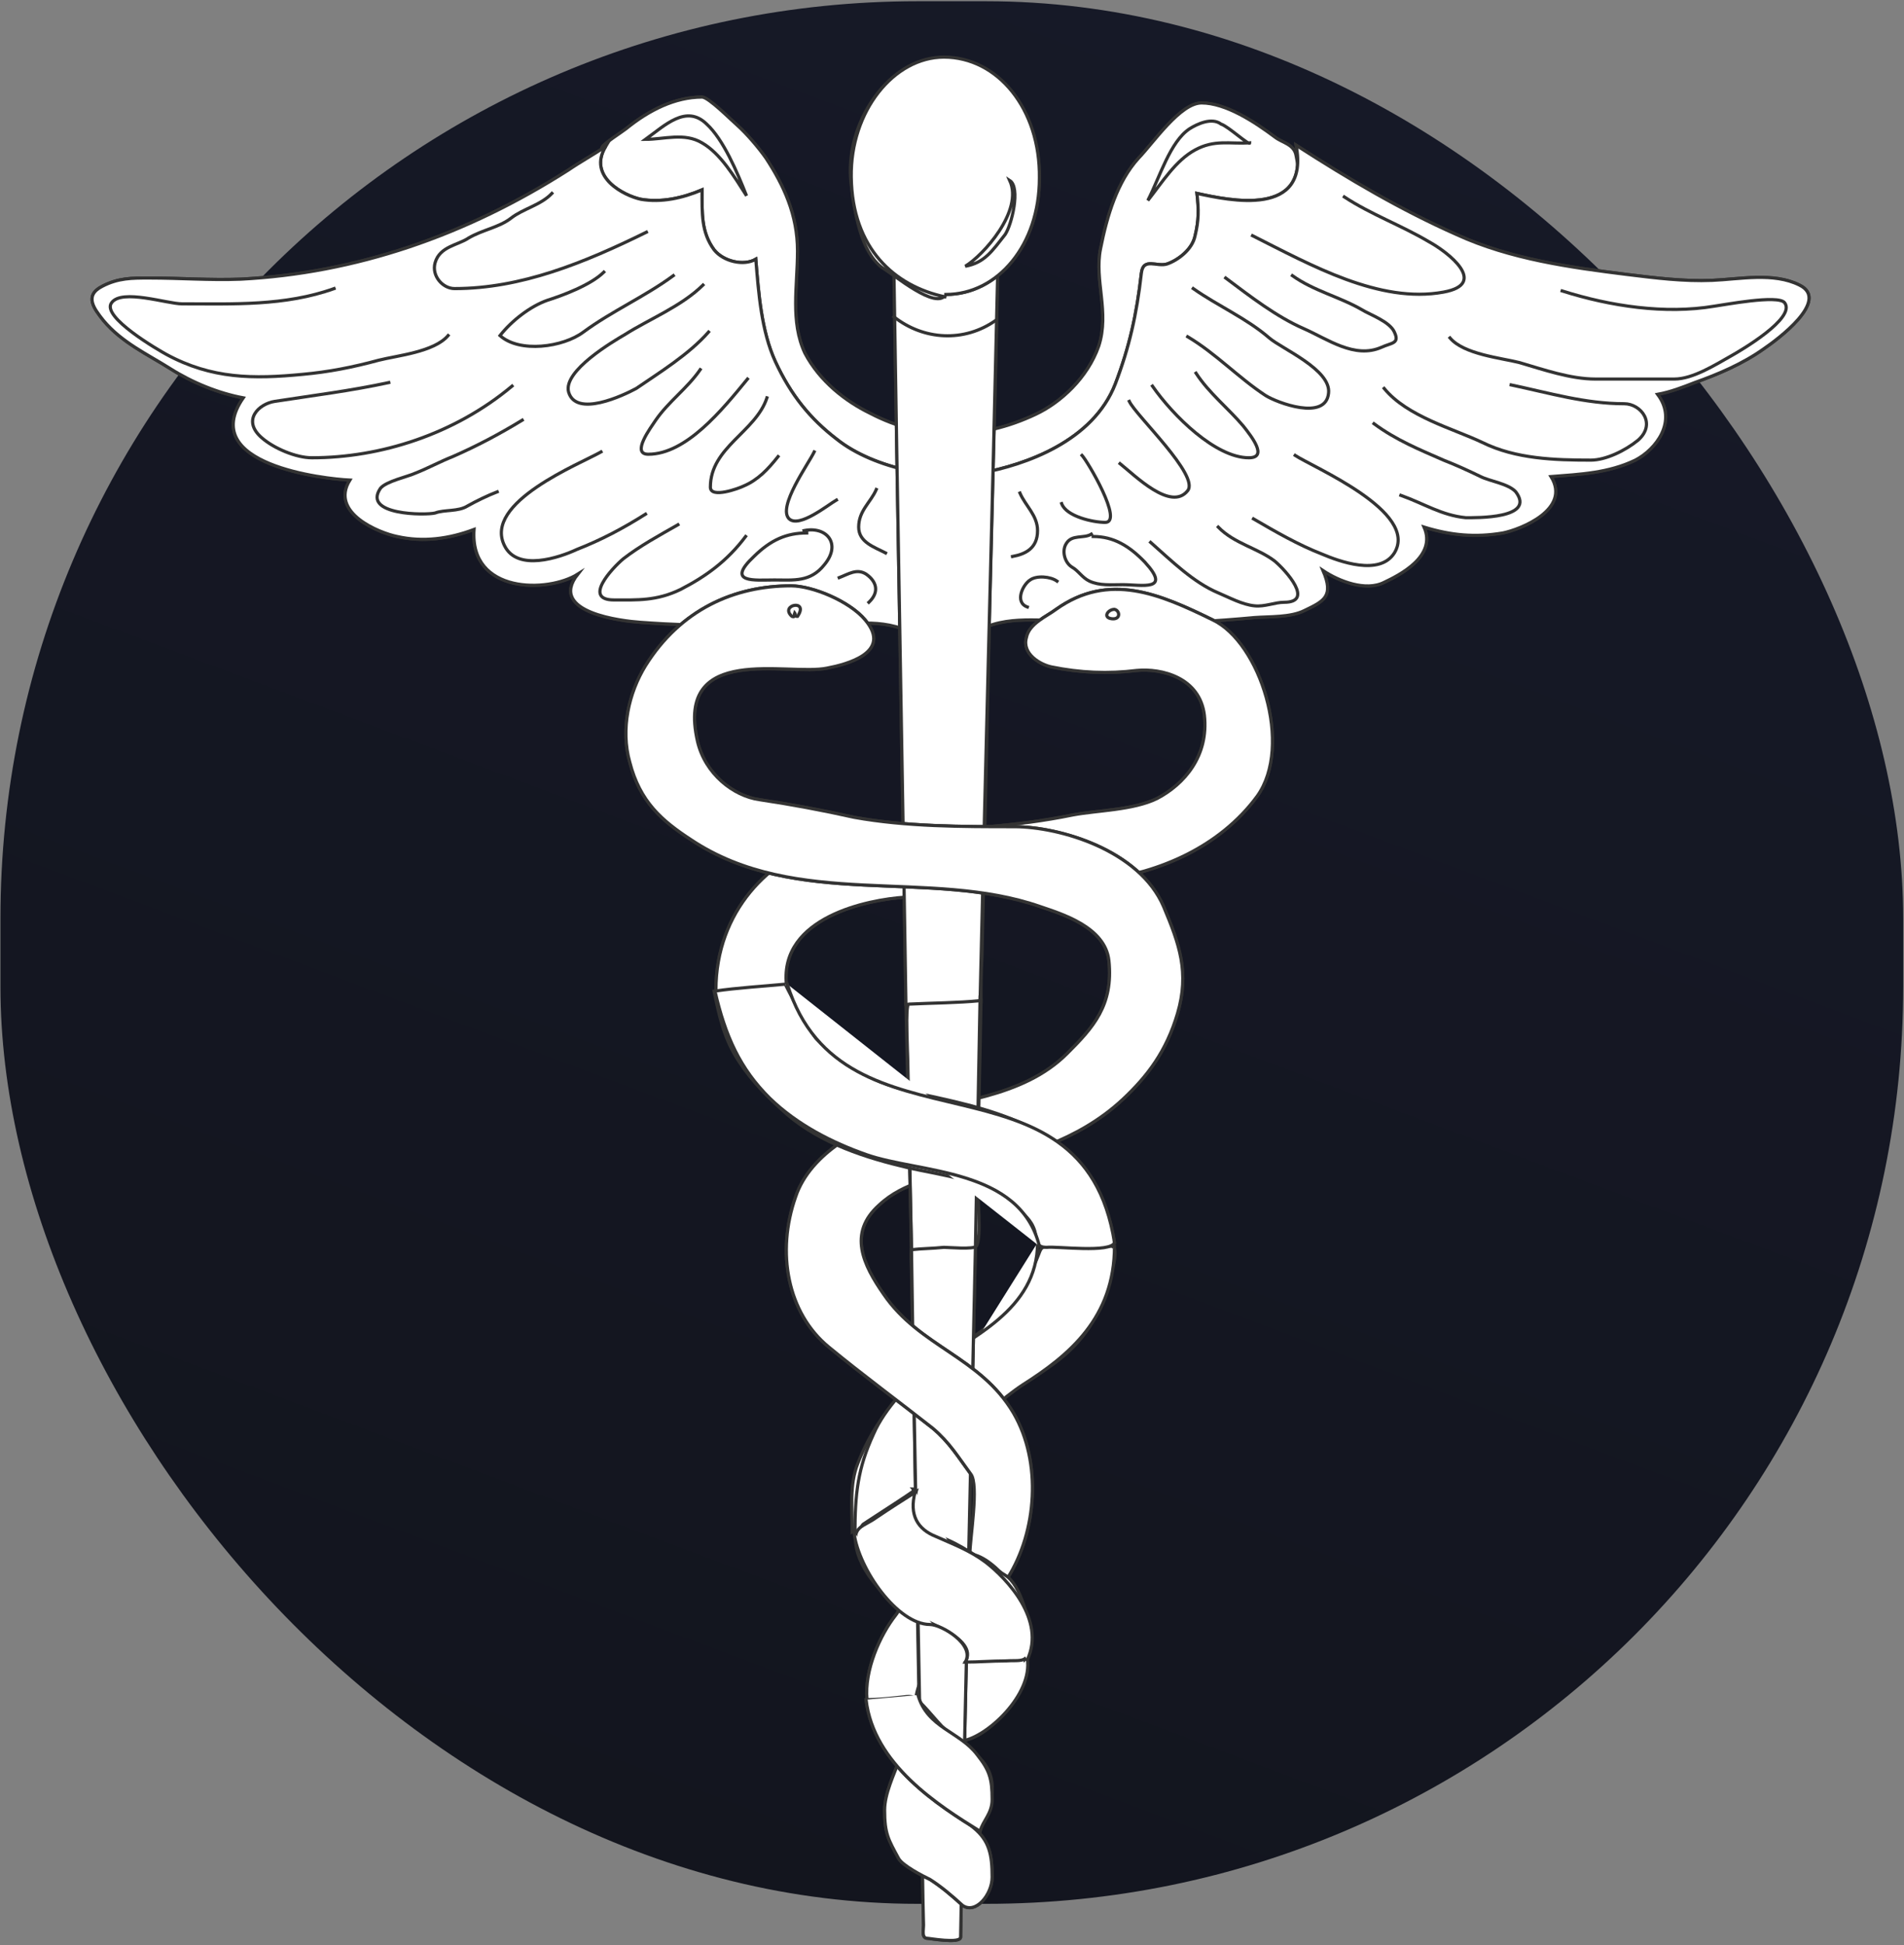 <svg width="600" height="613" viewBox="0 0 600 613" fill="none" xmlns="http://www.w3.org/2000/svg">
<rect x="0" y="0" width="600" height="613" fill="#808080" stroke="none"/>
<rect x="0.145" y="0.39" width="599.594" height="599.594" rx="289" fill="url(#paint0_linear)"/>
<path d="M425.967 141.304C421.002 115.014 416.037 89.465 411.072 63.175C410.196 58.361 409.32 53.547 408.443 49.104C407.859 45.401 404.062 45.031 401.726 43.179C395.3 38.366 386.246 32.441 378.653 32.441C371.935 32.441 363.465 45.031 358.792 49.844C352.075 57.25 348.862 67.988 346.817 78.356C344.773 88.354 349.738 98.351 346.233 109.089C342.729 119.087 334.259 126.863 326.373 130.566C309.141 138.712 291.033 139.082 274.093 130.195C266.499 126.493 258.321 120.198 253.648 111.311C248.975 101.314 251.312 90.205 251.312 79.097C251.312 67.618 246.931 58.361 241.382 49.844C239.045 46.512 235.248 42.069 232.327 39.477C230.575 37.995 223.273 30.59 221.229 30.59C212.759 30.59 204.581 34.663 197.28 40.587C196.403 41.328 189.978 45.401 189.686 46.512C188.81 50.955 187.933 55.399 187.349 59.842C184.429 76.134 181.508 92.427 178.587 109.089C177.419 115.754 176.251 122.79 174.79 129.455C174.498 131.306 172.454 136.86 173.038 138.712C173.622 140.934 178.879 144.636 180.34 146.118C185.889 151.672 191.438 157.226 196.987 162.78C200.2 166.113 208.086 177.591 212.467 177.591L344.189 176.851C363.465 176.851 382.45 176.481 401.434 176.481C406.399 176.481 406.399 176.851 409.612 171.667C413.409 165.372 416.621 158.707 420.418 152.042C422.463 148.709 425.383 145.007 425.967 141.304Z" fill="white" stroke="#333333"/>
<path d="M425.967 141.304C421.002 115.014 416.037 89.465 411.072 63.175C410.196 58.361 409.32 53.547 408.443 49.104C407.859 45.401 404.062 45.031 401.726 43.179C395.3 38.366 386.246 32.441 378.653 32.441C371.935 32.441 363.465 45.031 358.792 49.844C352.075 57.25 348.862 67.988 346.817 78.356C344.773 88.354 349.738 98.351 346.233 109.089C342.729 119.087 334.259 126.863 326.373 130.566C309.141 138.712 291.033 139.082 274.093 130.195C266.499 126.493 258.321 120.198 253.648 111.311C248.975 101.314 251.312 90.205 251.312 79.097C251.312 67.618 246.931 58.361 241.382 49.844C239.045 46.512 235.248 42.069 232.327 39.477C230.575 37.995 223.273 30.59 221.229 30.59C212.759 30.59 204.581 34.663 197.28 40.587C196.403 41.328 189.978 45.401 189.686 46.512C188.81 50.955 187.933 55.399 187.349 59.842C184.429 76.134 181.508 92.427 178.587 109.089C177.419 115.754 176.251 122.79 174.79 129.455C174.498 131.306 172.454 136.86 173.038 138.712C173.622 140.934 178.879 144.636 180.34 146.118C185.889 151.672 191.438 157.226 196.987 162.78C200.2 166.113 208.086 177.591 212.467 177.591L344.189 176.851C362.881 176.851 381.865 176.481 400.558 176.481C404.354 176.481 405.815 177.591 407.859 173.889C413.701 163.521 419.25 153.153 425.091 142.785" fill="white"/>
<path d="M425.967 141.304C421.002 115.014 416.037 89.465 411.072 63.175C410.196 58.361 409.32 53.547 408.443 49.104C407.859 45.401 404.062 45.031 401.726 43.179C395.3 38.366 386.246 32.441 378.653 32.441C371.935 32.441 363.465 45.031 358.792 49.844C352.075 57.25 348.862 67.988 346.817 78.356C344.773 88.354 349.738 98.351 346.233 109.089C342.729 119.087 334.259 126.863 326.373 130.566C309.141 138.712 291.033 139.082 274.093 130.195C266.499 126.493 258.321 120.198 253.648 111.311C248.975 101.314 251.312 90.205 251.312 79.097C251.312 67.618 246.931 58.361 241.382 49.844C239.045 46.512 235.248 42.069 232.327 39.477C230.575 37.995 223.273 30.59 221.229 30.59C212.759 30.59 204.581 34.663 197.28 40.587C196.403 41.328 189.978 45.401 189.686 46.512C188.81 50.955 187.933 55.399 187.349 59.842C184.429 76.134 181.508 92.427 178.587 109.089C177.419 115.754 176.251 122.79 174.79 129.455C174.498 131.306 172.454 136.86 173.038 138.712C173.622 140.934 178.879 144.636 180.34 146.118C185.889 151.672 191.438 157.226 196.987 162.78C200.2 166.113 208.086 177.591 212.467 177.591L344.189 176.851C362.881 176.851 381.865 176.481 400.558 176.481C404.354 176.481 405.815 177.591 407.859 173.889C413.701 163.521 419.25 153.153 425.091 142.785" stroke="#333333" stroke-miterlimit="10" stroke-linecap="square"/>
<path d="M291.91 203.141C284.9 195.365 272.342 195.735 263.58 197.216C253.649 198.697 242.551 197.216 232.328 197.216C222.106 197.216 211.592 196.846 201.662 196.105C196.404 195.735 172.455 193.143 182.093 180.924C172.747 186.848 147.921 187.219 149.382 166.853C141.496 169.815 133.318 170.926 125.14 169.075C119.591 167.964 103.819 161.669 110.245 151.301C102.359 150.931 62.054 146.488 76.657 125.382C68.771 123.9 60.593 120.568 53.584 116.124C46.574 111.681 38.396 107.978 32.555 100.943C29.634 97.24 26.422 93.167 32.263 90.205C37.228 87.613 41.609 87.613 46.866 87.613C56.797 87.613 66.143 88.353 75.781 87.983C111.997 86.132 146.753 74.283 179.172 53.547C182.969 50.955 187.058 48.733 190.855 46.141C185.014 55.769 196.696 61.693 201.954 62.804C208.379 63.915 215.097 62.434 221.23 59.842C221.23 67.247 220.938 73.172 225.027 78.726C227.947 82.429 234.373 83.91 238.17 81.688C239.046 92.427 239.922 104.275 244.303 113.903C249.268 124.641 255.402 132.047 263.58 138.341C275.554 147.969 296.875 151.671 309.142 149.08C323.161 146.488 344.482 139.082 351.492 120.938C355.873 109.459 358.209 99.091 359.669 86.132C360.253 80.948 364.634 84.28 367.847 83.169C371.06 82.059 375.733 78.726 376.609 74.283C377.777 69.469 377.777 66.136 377.193 60.953C387.416 63.174 412.825 68.728 408.444 45.771C425.092 56.509 441.448 66.136 458.972 73.912C475.912 81.688 494.896 84.28 512.712 86.502C521.766 87.613 530.528 88.724 539.582 88.353C548.344 87.983 558.859 85.761 567.036 89.835C576.967 94.648 559.735 107.238 555.938 109.83C549.22 114.643 541.335 117.976 534.033 120.568C530.236 122.049 526.439 123.53 522.35 124.271C528.776 132.787 521.766 141.674 515.341 145.006C506.871 149.08 498.109 149.45 488.763 150.19C495.188 160.558 479.124 166.853 473.575 167.964C464.813 169.445 457.22 168.704 448.75 166.112C452.839 175.37 440.864 181.294 436.191 183.516C430.349 186.478 421.88 183.145 416.914 179.813C420.419 187.959 417.206 189.44 411.073 192.402C406.692 194.624 399.975 194.254 395.301 194.624C383.327 195.735 370.768 196.476 358.793 196.476C347.695 196.476 336.012 195.365 324.913 195.365C319.948 195.365 314.107 195.735 309.142 198.327C305.929 200.178 306.513 201.289 302.716 201.289C298.92 203.511 295.123 203.141 291.91 203.141Z" fill="white" stroke="#333333"/>
<path d="M291.91 203.141C284.9 195.365 272.342 195.735 263.58 197.216C253.649 198.697 242.551 197.216 232.328 197.216C222.106 197.216 211.592 196.846 201.662 196.105C196.404 195.735 172.455 193.143 182.093 180.924C172.747 186.848 147.921 187.219 149.382 166.853C141.496 169.815 133.318 170.926 125.14 169.075C119.591 167.964 103.819 161.669 110.245 151.301C102.359 150.931 62.054 146.488 76.657 125.382C68.771 123.9 60.593 120.568 53.584 116.124C46.574 111.681 38.396 107.978 32.555 100.943C29.634 97.24 26.422 93.167 32.263 90.205C37.228 87.613 41.609 87.613 46.866 87.613C56.797 87.613 66.143 88.353 75.781 87.983C111.997 86.132 146.753 74.283 179.172 53.547C182.969 50.955 187.058 48.733 190.855 46.141C185.014 55.769 196.696 61.693 201.954 62.804C208.379 63.915 215.097 62.434 221.23 59.842C221.23 67.247 220.938 73.172 225.027 78.726C227.947 82.429 234.373 83.91 238.17 81.688C239.046 92.427 239.922 104.275 244.303 113.903C249.268 124.641 255.402 132.047 263.58 138.341C275.554 147.969 296.875 151.671 309.142 149.08C323.161 146.488 344.482 139.082 351.492 120.938C355.873 109.459 358.209 99.091 359.669 86.132C360.253 80.948 364.634 84.28 367.847 83.169C371.06 82.059 375.733 78.726 376.609 74.283C377.777 69.469 377.777 66.136 377.193 60.953C387.416 63.174 412.825 68.728 408.444 45.771C425.092 56.509 441.448 66.136 458.972 73.912C475.912 81.688 494.896 84.28 512.712 86.502C521.766 87.613 530.528 88.724 539.582 88.353C548.344 87.983 558.859 85.761 567.036 89.835C576.967 94.648 559.735 107.238 555.938 109.83C549.22 114.643 541.335 117.976 534.033 120.568C530.236 122.049 526.439 123.53 522.35 124.271C528.776 132.787 521.766 141.674 515.341 145.006C506.871 149.08 498.109 149.45 488.763 150.19C495.188 160.558 479.124 166.853 473.575 167.964C464.813 169.445 457.22 168.704 448.75 166.112C452.839 175.37 440.864 181.294 436.191 183.516C430.349 186.478 421.88 183.145 416.914 179.813C420.419 187.959 417.206 189.44 411.073 192.402C406.692 194.624 399.975 194.254 395.301 194.624C383.327 195.735 370.768 196.476 358.793 196.476C347.695 196.476 336.012 195.365 324.913 195.365C319.948 195.365 314.107 195.735 309.142 198.327C305.929 200.178 306.513 201.289 302.716 201.289C298.92 203.511 295.123 203.141 291.91 203.141Z" fill="white" stroke="#333333" stroke-miterlimit="10" stroke-linecap="square"/>
<path d="M287.821 469.373C290.449 469.743 291.618 463.819 293.37 461.227C296.291 457.524 299.796 454.562 303.3 451.599C309.726 446.045 316.443 440.121 323.161 435.677C330.755 430.864 337.472 426.79 343.021 418.644C344.774 416.423 354.996 392.725 350.031 392.725H333.383C326.374 392.725 329.002 392.725 325.497 399.39C321.116 409.017 314.399 416.052 306.805 421.236C291.618 431.604 278.183 441.231 270.297 461.227C267.668 467.892 268.544 475.297 268.544 482.703C274.97 478.26 281.687 474.186 288.113 469.743C288.405 469.743 288.113 469.743 287.821 469.373Z" fill="white" stroke="#333333"/>
<path d="M326.958 391.613C326.958 413.09 305.345 421.606 293.37 430.493C286.945 435.306 278.767 443.823 275.262 451.969C270.297 462.707 269.421 470.853 269.421 483.443" fill="white"/>
<path d="M326.958 391.613C326.958 413.09 305.345 421.606 293.37 430.493C286.945 435.306 278.767 443.823 275.262 451.969C270.297 462.707 269.421 470.853 269.421 483.443" stroke="#333333" stroke-miterlimit="10" stroke-linecap="square"/>
<path d="M287.821 469.373C290.45 469.743 291.618 463.819 293.371 461.227C295.999 457.524 299.504 454.932 302.717 452.34C309.142 447.156 315.568 440.861 322.285 436.418C336.888 427.161 351.2 415.312 351.2 392.725" fill="white"/>
<path d="M287.821 469.373C290.45 469.743 291.618 463.819 293.371 461.227C295.999 457.524 299.504 454.932 302.717 452.34C309.142 447.156 315.568 440.861 322.285 436.418C336.888 427.161 351.2 415.312 351.2 392.725" stroke="#333333" stroke-miterlimit="10" stroke-linecap="square"/>
<path d="M289.281 534.912C288.989 525.655 298.627 514.917 303.3 508.993C298.919 506.401 294.538 503.438 290.157 500.846C287.237 498.995 284.316 506.401 282.271 508.993C277.306 515.287 272.341 526.396 273.217 535.653C278.475 535.653 283.732 534.912 289.281 534.912Z" fill="white" stroke="#333333"/>
<path d="M289.281 534.912C288.989 525.655 298.627 514.917 303.3 508.993C298.919 506.401 294.538 503.438 290.157 500.846C287.237 498.995 284.316 506.401 282.271 508.993C277.306 515.287 272.341 526.396 273.217 535.653" fill="white"/>
<path d="M289.281 534.912C288.989 525.655 298.627 514.917 303.3 508.993C298.919 506.401 294.538 503.438 290.157 500.846C287.237 498.995 284.316 506.401 282.271 508.993C277.306 515.287 272.341 526.396 273.217 535.653" stroke="#333333" stroke-miterlimit="10" stroke-linecap="square"/>
<path d="M303.301 548.613C311.479 547.132 318.488 538.615 321.993 529.728C324.33 523.063 323.745 522.693 318.196 520.842C311.479 518.62 304.761 516.028 298.044 513.436C295.123 512.325 293.663 518.25 293.078 521.582C292.202 525.285 288.113 532.691 288.697 536.393C288.99 539.726 293.663 541.948 295.707 543.058C298.044 544.169 303.593 550.464 303.301 548.613Z" fill="white" stroke="#333333"/>
<path d="M303.3 548.613C310.894 547.502 325.497 534.172 323.744 522.693L303.3 548.613Z" fill="white"/>
<path d="M303.3 548.613C310.894 547.502 325.497 534.172 323.744 522.693" stroke="#333333" stroke-miterlimit="10" stroke-linecap="square"/>
<path d="M492.267 91.686C507.454 96.5 524.686 99.092 540.166 96.5C543.086 96.129 560.318 92.797 562.363 95.389C566.16 100.202 548.344 110.57 545.715 112.051C540.458 115.014 533.448 119.457 527.607 119.457H502.781C494.895 119.457 486.425 116.495 478.832 114.273C472.99 112.792 461.308 111.681 456.927 106.497" fill="white"/>
<path d="M492.267 91.686C507.454 96.5 524.686 99.092 540.166 96.5C543.086 96.129 560.318 92.797 562.363 95.389C566.16 100.202 548.344 110.57 545.715 112.051C540.458 115.014 533.448 119.457 527.607 119.457H502.781C494.895 119.457 486.425 116.495 478.832 114.273C472.99 112.792 461.308 111.681 456.927 106.497" stroke="#333333" stroke-miterlimit="10" stroke-linecap="square"/>
<path d="M436.189 122.419C443.491 131.306 457.802 135.009 467.148 139.452C477.663 144.636 489.93 145.007 501.32 145.007C505.993 145.007 512.127 142.044 516.216 138.712C522.057 133.528 517.092 127.233 511.835 127.233C499.568 127.233 488.469 123.901 476.203 121.309" fill="white"/>
<path d="M436.189 122.419C443.491 131.306 457.802 135.009 467.148 139.452C477.663 144.636 489.93 145.007 501.32 145.007C505.993 145.007 512.127 142.044 516.216 138.712C522.057 133.528 517.092 127.233 511.835 127.233C499.568 127.233 488.469 123.901 476.203 121.309" stroke="#333333" stroke-miterlimit="10" stroke-linecap="square"/>
<path d="M432.978 133.527C439.987 138.711 447.289 141.674 454.883 145.006C458.679 146.487 462.768 148.339 466.565 150.19C469.486 151.671 475.327 152.412 477.664 155.004C484.089 163.52 465.105 163.15 461.892 163.15C454.298 162.409 448.749 158.707 441.447 156.115" fill="white"/>
<path d="M432.978 133.527C439.987 138.711 447.289 141.674 454.883 145.006C458.679 146.487 462.768 148.339 466.565 150.19C469.486 151.671 475.327 152.412 477.664 155.004C484.089 163.52 465.105 163.15 461.892 163.15C454.298 162.409 448.749 158.707 441.447 156.115" stroke="#333333" stroke-miterlimit="10" stroke-linecap="square"/>
<path d="M408.152 143.525C413.701 147.228 447.289 161.299 439.403 174.259C434.73 181.664 421.879 176.851 416.622 174.629C409.028 171.667 402.018 167.594 395.009 163.521" fill="white"/>
<path d="M408.152 143.525C413.701 147.228 447.289 161.299 439.403 174.259C434.73 181.664 421.879 176.851 416.622 174.629C409.028 171.667 402.018 167.594 395.009 163.521" stroke="#333333" stroke-miterlimit="10" stroke-linecap="square"/>
<path d="M383.91 166.112C388.875 171.296 396.469 172.777 401.726 176.85C405.231 179.813 414.285 189.81 404.646 189.81C401.726 189.81 398.513 191.291 395.3 190.921C391.503 190.551 387.415 188.329 383.91 186.848C376.024 183.516 369.306 176.85 362.589 170.926" fill="white"/>
<path d="M383.91 166.112C388.875 171.296 396.469 172.777 401.726 176.85C405.231 179.813 414.285 189.81 404.646 189.81C401.726 189.81 398.513 191.291 395.3 190.921C391.503 190.551 387.415 188.329 383.91 186.848C376.024 183.516 369.306 176.85 362.589 170.926" stroke="#333333" stroke-miterlimit="10" stroke-linecap="square"/>
<path d="M423.63 62.063C432.1 67.618 441.446 70.95 450.208 76.134C456.342 79.467 469.193 89.464 454.881 92.056C434.729 95.759 413.116 83.54 394.716 74.283" fill="white"/>
<path d="M423.63 62.063C432.1 67.618 441.446 70.95 450.208 76.134C456.342 79.467 469.193 89.464 454.881 92.056C434.729 95.759 413.116 83.54 394.716 74.283" stroke="#333333" stroke-miterlimit="10" stroke-linecap="square"/>
<path d="M407.275 86.872C413.992 91.686 422.17 93.537 429.18 97.61C431.516 99.091 437.942 101.313 439.402 104.646C441.154 108.349 438.526 107.978 435.313 109.459C426.843 113.162 418.373 106.867 410.78 103.535C402.31 99.832 394.132 93.537 386.246 87.613" fill="white"/>
<path d="M407.275 86.872C413.992 91.686 422.17 93.537 429.18 97.61C431.516 99.091 437.942 101.313 439.402 104.646C441.154 108.349 438.526 107.978 435.313 109.459C426.843 113.162 418.373 106.867 410.78 103.535C402.31 99.832 394.132 93.537 386.246 87.613" stroke="#333333" stroke-miterlimit="10" stroke-linecap="square"/>
<path d="M376.024 90.945C383.91 96.499 392.672 100.202 399.973 106.497C403.77 109.83 419.542 116.495 418.666 123.9C417.789 132.787 402.31 126.862 398.805 124.641C390.335 119.087 383.033 111.311 374.271 106.127" fill="white"/>
<path d="M376.024 90.945C383.91 96.499 392.672 100.202 399.973 106.497C403.77 109.83 419.542 116.495 418.666 123.9C417.789 132.787 402.31 126.862 398.805 124.641C390.335 119.087 383.033 111.311 374.271 106.127" stroke="#333333" stroke-miterlimit="10" stroke-linecap="square"/>
<path d="M376.9 117.605C380.989 123.9 387.122 128.714 391.795 134.268C394.424 137.601 399.681 144.266 393.548 144.266C383.033 144.266 369.598 130.936 363.173 121.679" fill="white"/>
<path d="M376.9 117.605C380.989 123.9 387.122 128.714 391.795 134.268C394.424 137.601 399.681 144.266 393.548 144.266C383.033 144.266 369.598 130.936 363.173 121.679" stroke="#333333" stroke-miterlimit="10" stroke-linecap="square"/>
<path d="M355.872 126.493C357.916 130.936 378.069 149.82 374.272 154.634C369.015 161.299 357.624 149.82 352.951 146.118" fill="white"/>
<path d="M355.872 126.493C357.916 130.936 378.069 149.82 374.272 154.634C369.015 161.299 357.624 149.82 352.951 146.118" stroke="#333333" stroke-miterlimit="10" stroke-linecap="square"/>
<path d="M340.976 143.525C342.729 145.377 354.119 164.631 348.278 164.631C344.481 164.631 336.011 162.78 334.551 158.707" fill="white"/>
<path d="M340.976 143.525C342.729 145.377 354.119 164.631 348.278 164.631C344.481 164.631 336.011 162.78 334.551 158.707" stroke="#333333" stroke-miterlimit="10" stroke-linecap="square"/>
<path d="M321.408 155.375C323.16 159.448 326.957 162.41 326.957 167.223C326.957 172.778 323.16 174.629 319.071 175.37" fill="white"/>
<path d="M321.408 155.375C323.16 159.448 326.957 162.41 326.957 167.223C326.957 172.778 323.16 174.629 319.071 175.37" stroke="#333333" stroke-miterlimit="10" stroke-linecap="square"/>
<path d="M333.09 183.146C331.046 181.665 326.665 181.294 324.621 182.775C322.284 184.256 319.655 189.811 323.744 191.292" fill="white"/>
<path d="M333.09 183.146C331.046 181.665 326.665 181.294 324.621 182.775C322.284 184.256 319.655 189.811 323.744 191.292" stroke="#333333" stroke-miterlimit="10" stroke-linecap="square"/>
<path d="M343.897 168.334C341.56 169.815 337.763 168.334 336.011 171.296C334.55 173.518 335.427 177.221 337.763 178.702C339.808 179.813 340.976 182.034 343.312 183.145C346.525 184.626 350.03 184.256 353.827 184.256C359.668 184.256 369.306 186.478 360.836 177.221C355.871 172.037 350.906 169.075 344.481 169.075" fill="white"/>
<path d="M343.897 168.334C341.56 169.815 337.763 168.334 336.011 171.296C334.55 173.518 335.427 177.221 337.763 178.702C339.808 179.813 340.976 182.034 343.312 183.145C346.525 184.626 350.03 184.256 353.827 184.256C359.668 184.256 369.306 186.478 360.836 177.221C355.871 172.037 350.906 169.075 344.481 169.075" stroke="#333333" stroke-miterlimit="10" stroke-linecap="square"/>
<path d="M393.84 45.03C387.415 45.401 382.742 43.92 376.608 47.252C370.475 50.585 366.386 57.25 361.713 63.174C365.51 55.769 368.722 44.66 374.856 40.587C377.192 39.106 381.865 36.884 384.786 39.106C387.123 39.846 393.84 46.141 393.84 45.03Z" fill="white" stroke="#333333"/>
<path d="M105.28 90.945C89.801 96.499 73.445 95.759 57.382 95.759C52.709 95.759 38.397 90.945 35.184 95.389C31.68 99.832 50.372 110.57 52.416 111.681C66.728 119.457 79.871 119.457 95.35 117.976C103.528 117.235 111.122 115.754 119.3 113.533C125.141 112.051 136.823 110.941 141.204 105.757" fill="white"/>
<path d="M105.28 90.945C89.801 96.499 73.445 95.759 57.382 95.759C52.709 95.759 38.397 90.945 35.184 95.389C31.68 99.832 50.372 110.57 52.416 111.681C66.728 119.457 79.871 119.457 95.35 117.976C103.528 117.235 111.122 115.754 119.3 113.533C125.141 112.051 136.823 110.941 141.204 105.757" stroke="#333333" stroke-miterlimit="10" stroke-linecap="square"/>
<path d="M161.357 121.679C143.249 136.86 119.884 144.266 98.271 144.266C93.306 144.266 86.296 141.304 82.499 137.971C76.074 132.417 81.623 127.233 86.588 126.492C98.563 124.641 110.538 123.16 122.512 120.568" fill="white"/>
<path d="M161.357 121.679C143.249 136.86 119.884 144.266 98.271 144.266C93.306 144.266 86.296 141.304 82.499 137.971C76.074 132.417 81.623 127.233 86.588 126.492C98.563 124.641 110.538 123.16 122.512 120.568" stroke="#333333" stroke-miterlimit="10" stroke-linecap="square"/>
<path d="M164.569 132.417C157.267 136.86 150.257 140.563 142.664 143.896C138.867 145.377 134.778 147.599 130.981 149.08C128.645 150.19 121.635 151.672 119.883 153.893C114.041 162.41 134.194 162.41 137.115 161.669C140.035 160.558 144.416 161.299 147.337 159.448C149.965 157.966 153.762 156.115 156.683 155.004" fill="white"/>
<path d="M164.569 132.417C157.267 136.86 150.257 140.563 142.664 143.896C138.867 145.377 134.778 147.599 130.981 149.08C128.645 150.19 121.635 151.672 119.883 153.893C114.041 162.41 134.194 162.41 137.115 161.669C140.035 160.558 144.416 161.299 147.337 159.448C149.965 157.966 153.762 156.115 156.683 155.004" stroke="#333333" stroke-miterlimit="10" stroke-linecap="square"/>
<path d="M189.395 142.415C182.97 146.117 152.011 158.337 159.021 172.037C163.109 180.183 176.252 175.74 181.802 173.148C189.395 170.186 196.405 166.483 203.415 162.039" fill="white"/>
<path d="M189.395 142.415C182.97 146.117 152.011 158.337 159.021 172.037C163.109 180.183 176.252 175.74 181.802 173.148C189.395 170.186 196.405 166.483 203.415 162.039" stroke="#333333" stroke-miterlimit="10" stroke-linecap="square"/>
<path d="M213.638 165.372C207.796 168.705 201.663 172.037 196.406 176.11C192.901 179.072 183.555 189.07 193.485 189.07C200.787 189.07 206.92 189.44 214.514 185.738C222.4 181.664 229.117 176.851 234.958 169.075" fill="white"/>
<path d="M213.638 165.372C207.796 168.705 201.663 172.037 196.406 176.11C192.901 179.072 183.555 189.07 193.485 189.07C200.787 189.07 206.92 189.44 214.514 185.738C222.4 181.664 229.117 176.851 234.958 169.075" stroke="#333333" stroke-miterlimit="10" stroke-linecap="square"/>
<path d="M173.915 60.953C170.411 64.656 164.861 65.766 161.065 68.729C157.268 71.691 152.011 72.431 147.63 75.023C144.417 77.245 138.576 77.615 137.115 82.799C135.947 86.872 139.452 90.945 143.249 90.945C164.277 90.945 184.138 82.799 203.706 73.172" fill="white"/>
<path d="M173.915 60.953C170.411 64.656 164.861 65.766 161.065 68.729C157.268 71.691 152.011 72.431 147.63 75.023C144.417 77.245 138.576 77.615 137.115 82.799C135.947 86.872 139.452 90.945 143.249 90.945C164.277 90.945 184.138 82.799 203.706 73.172" stroke="#333333" stroke-miterlimit="10" stroke-linecap="square"/>
<path d="M190.272 85.762C186.183 89.835 177.129 93.167 172.456 94.648C167.199 96.5 161.357 100.943 157.561 105.757C163.694 111.311 177.421 109.46 183.846 104.646C192.901 97.981 203.123 93.538 212.177 86.873" fill="white"/>
<path d="M190.272 85.762C186.183 89.835 177.129 93.167 172.456 94.648C167.199 96.5 161.357 100.943 157.561 105.757C163.694 111.311 177.421 109.46 183.846 104.646C192.901 97.981 203.123 93.538 212.177 86.873" stroke="#333333" stroke-miterlimit="10" stroke-linecap="square"/>
<path d="M221.524 89.835C214.806 96.499 204.584 100.573 196.99 105.386C193.194 107.608 177.422 116.865 179.174 123.53C181.511 131.676 196.406 124.641 200.495 122.419C207.505 117.605 217.143 111.681 223.276 104.646" fill="white"/>
<path d="M221.524 89.835C214.806 96.499 204.584 100.573 196.99 105.386C193.194 107.608 177.422 116.865 179.174 123.53C181.511 131.676 196.406 124.641 200.495 122.419C207.505 117.605 217.143 111.681 223.276 104.646" stroke="#333333" stroke-miterlimit="10" stroke-linecap="square"/>
<path d="M220.648 116.495C216.559 122.419 210.718 126.492 206.629 132.417C205.168 134.639 198.743 143.155 204.292 143.155C216.267 143.155 227.657 129.084 235.543 119.457" fill="white"/>
<path d="M220.648 116.495C216.559 122.419 210.718 126.492 206.629 132.417C205.168 134.639 198.743 143.155 204.292 143.155C216.267 143.155 227.657 129.084 235.543 119.457" stroke="#333333" stroke-miterlimit="10" stroke-linecap="square"/>
<path d="M241.675 125.382C238.171 136.12 223.859 140.934 223.859 153.523C223.859 157.226 232.913 153.894 234.374 153.153C238.755 151.302 241.967 147.969 245.18 143.896" fill="white"/>
<path d="M241.675 125.382C238.171 136.12 223.859 140.934 223.859 153.523C223.859 157.226 232.913 153.894 234.374 153.153C238.755 151.302 241.967 147.969 245.18 143.896" stroke="#333333" stroke-miterlimit="10" stroke-linecap="square"/>
<path d="M256.57 142.415C254.818 146.117 244.887 159.818 248.684 163.521C251.897 166.483 260.951 159.077 263.58 157.596" fill="white"/>
<path d="M256.57 142.415C254.818 146.117 244.887 159.818 248.684 163.521C251.897 166.483 260.951 159.077 263.58 157.596" stroke="#333333" stroke-miterlimit="10" stroke-linecap="square"/>
<path d="M276.139 154.264C274.387 158.337 270.59 160.929 270.59 166.112C270.59 170.926 275.555 172.407 279.06 174.259" fill="white"/>
<path d="M276.139 154.264C274.387 158.337 270.59 160.929 270.59 166.112C270.59 170.926 275.555 172.407 279.06 174.259" stroke="#333333" stroke-miterlimit="10" stroke-linecap="square"/>
<path d="M264.457 182.035C267.378 180.924 270.006 179.073 272.927 180.924C276.14 183.146 277.308 186.478 273.803 189.811" fill="white"/>
<path d="M264.457 182.035C267.378 180.924 270.006 179.073 272.927 180.924C276.14 183.146 277.308 186.478 273.803 189.811" stroke="#333333" stroke-miterlimit="10" stroke-linecap="square"/>
<path d="M253.358 167.223C260.368 165.742 265.333 171.296 259.784 177.961C255.403 183.516 250.145 182.775 244.012 182.775C237.879 182.775 228.532 183.886 237.587 175.369C242.844 170.185 247.809 167.964 254.234 167.964" fill="white"/>
<path d="M253.358 167.223C260.368 165.742 265.333 171.296 259.784 177.961C255.403 183.516 250.145 182.775 244.012 182.775C237.879 182.775 228.532 183.886 237.587 175.369C242.844 170.185 247.809 167.964 254.234 167.964" stroke="#333333" stroke-miterlimit="10" stroke-linecap="square"/>
<path d="M203.414 43.92C209.255 43.92 215.681 41.698 221.23 45.031C227.071 48.363 231.452 55.769 235.249 61.693C232.329 54.288 227.948 43.92 222.69 39.106C216.265 32.811 209.547 39.476 203.414 43.92Z" fill="white" stroke="#333333"/>
<path d="M247.808 310.152C245.764 289.046 273.51 283.492 285.193 282.751C306.222 281.64 326.666 279.789 347.695 277.197C364.927 274.975 384.203 267.199 396.178 250.907C407.568 234.985 397.054 202.4 382.159 195.365C365.511 187.218 349.447 180.183 332.8 192.032C329.879 194.254 324.33 196.476 323.453 200.919C321.993 206.103 327.834 209.435 331.339 210.176C340.393 212.027 349.155 212.398 358.209 211.287C366.095 210.546 378.07 213.508 379.53 225.357C380.99 238.317 373.105 247.204 364.635 251.647C357.041 255.35 345.943 255.35 338.057 256.831C329.003 258.683 320.241 259.794 311.479 260.534C303.301 261.645 294.831 260.904 286.653 261.645C277.891 262.756 269.713 263.126 260.951 265.348C242.551 270.162 225.611 287.194 225.611 312.003C232.913 311.633 240.507 311.263 247.808 310.152Z" fill="white" stroke="#333333"/>
<path d="M247.808 310.152C245.764 289.046 273.51 283.492 285.193 282.751C306.222 281.64 326.666 279.789 347.695 277.197C364.927 274.975 384.203 267.199 396.178 250.907C407.568 234.985 397.054 202.4 382.159 195.365C365.511 187.218 349.447 180.183 332.8 192.032C329.879 194.254 324.33 196.476 323.453 200.919C321.993 206.103 327.834 209.435 331.339 210.176C340.393 212.027 349.155 212.398 358.209 211.287C366.095 210.546 378.07 213.508 379.53 225.357C380.99 238.317 373.105 247.204 364.635 251.647C357.041 255.35 345.943 255.35 338.057 256.831C329.003 258.683 320.241 259.794 311.479 260.534C303.301 261.645 294.831 260.904 286.653 261.645C277.891 262.756 269.713 263.126 260.951 265.348C242.551 270.162 225.611 287.194 225.611 312.003" fill="white"/>
<path d="M247.808 310.152C245.764 289.046 273.51 283.492 285.193 282.751C306.222 281.64 326.666 279.789 347.695 277.197C364.927 274.975 384.203 267.199 396.178 250.907C407.568 234.985 397.054 202.4 382.159 195.365C365.511 187.218 349.447 180.183 332.8 192.032C329.879 194.254 324.33 196.476 323.453 200.919C321.993 206.103 327.834 209.435 331.339 210.176C340.393 212.027 349.155 212.398 358.209 211.287C366.095 210.546 378.07 213.508 379.53 225.357C380.99 238.317 373.105 247.204 364.635 251.647C357.041 255.35 345.943 255.35 338.057 256.831C329.003 258.683 320.241 259.794 311.479 260.534C303.301 261.645 294.831 260.904 286.653 261.645C277.891 262.756 269.713 263.126 260.951 265.348C242.551 270.162 225.611 287.194 225.611 312.003" stroke="#333333" stroke-miterlimit="10" stroke-linecap="square"/>
<path d="M285.484 316.447C284.316 239.428 282.856 162.04 281.688 85.021C292.786 85.391 303.592 85.762 314.399 86.132C313.523 132.047 312.062 177.591 311.186 223.506C310.602 249.796 310.018 275.346 309.434 301.636C309.142 306.449 309.142 310.893 309.142 315.706C308.85 315.706 287.821 316.447 285.484 316.447Z" fill="white" stroke="#333333"/>
<path d="M285.484 316.447C284.316 239.428 282.856 162.04 281.688 85.021C292.786 85.391 303.592 85.762 314.399 86.132C312.647 162.78 310.602 239.058 308.85 315.336" fill="white"/>
<path d="M285.484 316.447C284.316 239.428 282.856 162.04 281.688 85.021C292.786 85.391 303.592 85.762 314.399 86.132C312.647 162.78 310.602 239.058 308.85 315.336" stroke="#333333" stroke-miterlimit="10" stroke-linecap="square"/>
<path d="M307.389 392.725C306.221 446.045 305.052 499.366 303.884 552.686C303.592 571.941 303.008 591.195 302.716 610.45C302.716 612.672 292.786 610.82 291.909 610.82C290.449 610.45 291.033 608.228 291.033 606.747C290.741 596.75 290.741 587.493 290.449 577.495C289.573 533.802 288.697 490.109 288.112 446.415C287.82 430.864 287.528 415.682 287.236 400.13C287.236 399.76 286.944 394.206 287.236 394.206C293.954 393.465 300.671 393.095 307.389 392.725Z" fill="white" stroke="#333333"/>
<path d="M307.389 392.725C306.221 446.045 305.052 499.366 303.884 552.686C303.592 571.941 303.008 591.195 302.716 610.45C302.716 612.672 292.786 610.82 291.909 610.82C290.449 610.45 291.033 608.228 291.033 606.747C290.741 596.75 290.741 587.492 290.449 577.495C289.573 516.028 288.113 455.302 287.236 393.835" fill="white"/>
<path d="M307.389 392.725C306.221 446.045 305.052 499.366 303.884 552.686C303.592 571.941 303.008 591.195 302.716 610.45C302.716 612.672 292.786 610.82 291.909 610.82C290.449 610.45 291.033 608.228 291.033 606.747C290.741 596.75 290.741 587.492 290.449 577.495C289.573 516.028 288.113 455.302 287.236 393.835" stroke="#333333" stroke-miterlimit="10" stroke-linecap="square"/>
<path d="M281.688 99.832C291.034 107.238 303.884 107.978 313.815 100.943L281.688 99.832Z" fill="white"/>
<path d="M281.688 99.832C291.034 107.238 303.884 107.978 313.815 100.943" stroke="#333333" stroke-miterlimit="10" stroke-linecap="square"/>
<path d="M298.043 92.796C314.399 92.796 327.542 77.244 327.542 56.138C327.542 33.551 313.523 18.369 295.999 18.369C280.811 18.369 265.624 38.364 268.253 58.359C269.421 67.246 271.173 79.095 277.891 84.279C281.688 86.501 295.123 97.98 298.043 92.796Z" fill="white" stroke="#333333"/>
<path d="M298.043 92.797C314.399 92.797 327.542 77.245 327.542 56.139C327.834 34.292 314.399 18 297.459 18C281.688 18 267.961 35.033 268.253 55.769C268.545 78.356 281.98 90.205 297.751 93.537" fill="white"/>
<path d="M298.043 92.797C314.399 92.797 327.542 77.245 327.542 56.139C327.834 34.292 314.399 18 297.459 18C281.688 18 267.961 35.033 268.253 55.769C268.545 78.356 281.98 90.205 297.751 93.537" stroke="#333333" stroke-miterlimit="10" stroke-linecap="square"/>
<path d="M317.612 497.144C326.666 482.703 328.418 460.857 319.364 445.305C308.85 427.531 289.866 424.569 278.475 407.906C272.05 398.649 267.084 388.652 277.015 379.765C284.901 372.359 295.707 370.878 304.761 368.657C321.701 364.213 339.517 359.77 353.828 346.44C361.714 339.034 367.555 331.258 371.06 319.409C374.857 306.449 371.644 297.563 366.679 285.714C359.085 267.94 333.968 260.535 319.656 260.535C303.301 260.535 285.485 260.535 269.129 257.572C259.199 255.351 249.268 253.499 239.338 252.018C231.16 250.907 222.106 243.872 219.77 233.504C212.76 202.4 248.392 213.139 260.659 210.547C266.5 209.436 281.396 205.733 272.634 195.365C267.669 189.441 255.986 184.627 249.268 184.627C231.452 184.627 214.513 192.033 203.414 209.806C198.157 218.323 195.528 229.801 198.449 240.169C201.662 252.759 208.671 258.683 217.725 264.608C251.021 286.825 292.786 273.494 327.834 285.714C334.26 287.935 348.279 292.008 349.447 302.747C350.907 316.817 344.482 323.853 336.304 331.999C322.285 346.069 300.088 347.18 283.148 351.624C272.342 354.586 255.402 363.102 250.729 377.173C244.595 394.576 248.1 413.831 261.243 424.569C272.05 433.456 283.148 441.602 293.955 450.118C299.212 454.562 301.84 459.005 305.929 464.559C308.558 467.892 305.637 484.925 305.637 489.739C307.974 489.368 317.028 497.514 317.612 497.144Z" fill="white" stroke="#333333"/>
<path d="M317.612 497.144C326.666 482.703 328.418 460.857 319.364 445.305C308.85 427.531 289.866 424.569 278.475 407.906C272.05 398.649 267.084 388.652 277.015 379.765C284.901 372.359 295.707 370.878 304.761 368.657C321.701 364.213 339.517 359.77 353.828 346.44C361.714 339.034 367.555 331.258 371.06 319.409C374.857 306.449 371.644 297.563 366.679 285.714C359.085 267.94 333.968 260.535 319.656 260.535C303.301 260.535 285.485 260.535 269.129 257.572C259.199 255.351 249.268 253.499 239.338 252.018C231.16 250.907 222.106 243.872 219.77 233.504C212.76 202.4 248.392 213.139 260.659 210.547C266.5 209.436 281.396 205.733 272.634 195.365C267.669 189.441 255.986 184.627 249.268 184.627C231.452 184.627 214.513 192.033 203.414 209.806C198.157 218.323 195.528 229.801 198.449 240.169C201.662 252.759 208.671 258.683 217.725 264.608C251.021 286.825 292.786 273.494 327.834 285.714C334.26 287.935 348.279 292.008 349.447 302.747C350.907 316.817 344.482 323.853 336.304 331.999C322.285 346.069 300.088 347.18 283.148 351.624C272.342 354.586 255.402 363.102 250.729 377.173C244.595 394.576 248.1 413.831 261.243 424.569C272.05 433.456 283.148 441.602 293.955 450.118C299.212 454.562 301.84 459.005 305.929 464.559C308.558 467.892 305.637 484.925 305.637 489.738C310.018 490.109 314.691 494.552 318.196 498.625" fill="white"/>
<path d="M317.612 497.144C326.666 482.703 328.418 460.857 319.364 445.305C308.85 427.531 289.866 424.569 278.475 407.906C272.05 398.649 267.084 388.652 277.015 379.765C284.901 372.359 295.707 370.878 304.761 368.657C321.701 364.213 339.517 359.77 353.828 346.44C361.714 339.034 367.555 331.258 371.06 319.409C374.857 306.449 371.644 297.563 366.679 285.714C359.085 267.94 333.968 260.535 319.656 260.535C303.301 260.535 285.485 260.535 269.129 257.572C259.199 255.351 249.268 253.499 239.338 252.018C231.16 250.907 222.106 243.872 219.77 233.504C212.76 202.4 248.392 213.139 260.659 210.547C266.5 209.436 281.396 205.733 272.634 195.365C267.669 189.441 255.986 184.627 249.268 184.627C231.452 184.627 214.513 192.033 203.414 209.806C198.157 218.323 195.528 229.801 198.449 240.169C201.662 252.759 208.671 258.683 217.725 264.608C251.021 286.824 292.786 273.494 327.834 285.714C334.26 287.935 348.279 292.008 349.447 302.747C350.907 316.817 344.482 323.853 336.304 331.999C322.285 346.069 300.088 347.18 283.148 351.624C272.342 354.586 255.402 363.102 250.729 377.173C244.595 394.576 248.1 413.831 261.243 424.569C272.05 433.456 283.148 441.602 293.955 450.118C299.212 454.562 301.84 459.005 305.929 464.559C308.558 467.892 305.637 484.925 305.637 489.738C310.018 490.109 314.691 494.552 318.196 498.625" stroke="#333333" stroke-miterlimit="10" stroke-linecap="square"/>
<path d="M303.3 600.452C307.389 603.414 312.646 597.12 312.646 591.565C312.646 584.53 311.77 580.087 306.805 576.013C298.627 568.978 290.741 563.794 283.44 554.537C281.687 559.351 278.767 565.275 278.767 570.459C278.767 577.865 279.935 579.716 283.148 585.641C284.316 587.863 290.741 591.195 293.078 592.306C296.583 594.528 300.087 597.49 303.3 600.452Z" fill="white" stroke="#333333"/>
<path d="M303.3 600.452C307.389 603.414 312.646 597.12 312.646 591.565C312.646 584.53 311.77 580.087 306.805 576.013C298.627 568.978 290.741 563.794 283.44 554.537C281.687 559.351 278.767 565.275 278.767 570.459C278.767 577.865 279.935 579.716 283.148 585.641C284.316 587.863 290.741 591.195 293.078 592.306C296.583 594.528 300.087 597.49 303.3 600.452Z" fill="white" stroke="#333333" stroke-miterlimit="10" stroke-linecap="square"/>
<path d="M250.436 193.143C250.728 193.513 250.144 194.254 251.312 194.254C255.109 188.7 245.471 190.551 249.56 194.254C250.728 194.624 250.144 193.884 250.436 193.143Z" fill="white" stroke="#333333"/>
<path d="M350.323 194.994C353.244 195.365 352.951 192.403 351.199 192.032C349.155 192.032 347.402 194.624 350.323 194.994Z" fill="white" stroke="#333333"/>
<path d="M318.196 56.879C322.577 66.507 309.726 80.577 304.177 83.91C310.31 82.799 312.647 79.096 316.736 73.912C318.78 70.95 321.701 59.101 318.196 56.879Z" fill="white" stroke="#333333"/>
<path d="M287.237 393.836L286.068 334.591C286.068 332.369 285.192 316.447 286.36 316.447C293.954 316.077 301.548 316.076 309.142 315.336C308.85 334.591 308.265 353.475 307.973 372.73C307.973 376.062 309.434 390.133 307.681 392.725C306.805 393.836 298.919 393.095 297.459 393.095C293.954 393.465 290.449 393.465 287.237 393.836Z" fill="white" stroke="#333333"/>
<path d="M308.85 314.225L307.39 392.725" stroke="#333333" stroke-miterlimit="10" stroke-linecap="square"/>
<path d="M287.237 393.836L285.484 316.447" stroke="#333333" stroke-miterlimit="10" stroke-linecap="square"/>
<path d="M351.2 391.614C345.651 356.437 314.692 350.142 291.034 344.958C277.891 341.996 268.253 338.293 257.447 327.555C255.986 326.444 247.224 310.152 247.516 310.152C239.923 310.892 232.621 311.263 225.027 312.374C226.78 320.89 228.24 327.555 232.913 334.59C237.294 341.255 242.259 346.069 248.101 351.253C258.907 360.51 273.218 364.953 285.777 367.916C296.876 370.508 310.895 371.618 320.241 380.505C322.577 382.727 324.914 384.208 326.082 387.911C326.958 391.614 326.666 393.095 329.879 393.095C333.092 392.725 350.032 394.946 351.2 391.614Z" fill="white" stroke="#333333"/>
<path d="M225.318 312.374C228.531 326.444 233.204 336.812 242.55 346.069C251.312 354.586 262.411 360.14 272.925 363.843C289.573 369.767 321.408 367.916 327.542 392.725" fill="white"/>
<path d="M225.318 312.374C228.531 326.444 233.204 336.812 242.55 346.069C251.312 354.586 262.411 360.14 272.925 363.843C289.573 369.767 321.408 367.916 327.542 392.725" stroke="#333333" stroke-miterlimit="10" stroke-linecap="square"/>
<path d="M351.198 391.614C341.268 327.925 265.623 366.435 248.099 310.152L351.198 391.614Z" fill="white"/>
<path d="M351.198 391.614C341.268 327.925 265.623 366.435 248.099 310.152" stroke="#333333" stroke-miterlimit="10" stroke-linecap="square"/>
<path d="M304.177 523.804C308.85 516.028 289.574 510.474 285.485 507.882C279.644 504.179 270.882 495.663 269.713 486.776C268.837 480.851 272.05 481.222 276.139 478.26C280.52 475.297 284.609 472.705 288.698 470.113C285.777 480.481 292.495 482.703 298.628 485.295C305.346 488.257 310.603 492.7 316.736 496.403C321.701 499.365 324.622 510.844 324.622 517.88C324.33 524.545 321.701 523.063 316.736 523.434C312.647 523.434 308.266 523.804 304.177 523.804Z" fill="white" stroke="#333333"/>
<path d="M323.745 523.064C329.587 510.474 317.32 497.514 310.602 492.33C305.637 488.627 300.672 486.776 294.831 484.184C289.282 481.962 286.361 477.519 288.405 470.113" fill="white"/>
<path d="M323.745 523.064C329.587 510.474 317.32 497.514 310.602 492.33C305.637 488.627 300.672 486.776 294.831 484.184C289.282 481.962 286.361 477.519 288.405 470.113" stroke="#333333" stroke-miterlimit="10" stroke-linecap="square"/>
<path d="M304.177 523.804C307.39 518.25 296.583 511.955 293.078 511.955C282.856 511.955 270.589 494.552 269.129 483.073" fill="white"/>
<path d="M304.177 523.804C307.39 518.25 296.583 511.955 293.078 511.955C282.856 511.955 270.589 494.552 269.129 483.073" stroke="#333333" stroke-miterlimit="10" stroke-linecap="square"/>
<path d="M272.925 535.653C275.261 556.018 295.706 568.978 308.849 577.124C310.017 571.57 312.646 569.348 312.646 563.054C312.646 555.648 306.22 551.575 301.547 548.242C296.874 544.91 293.662 540.096 289.865 536.393C287.528 534.172 286.944 534.542 283.439 534.912C279.934 535.283 276.43 535.653 272.925 535.653Z" fill="white" stroke="#333333"/>
<path d="M272.925 535.653C275.261 556.019 295.706 568.978 308.849 577.125C309.725 573.792 312.646 571.57 312.646 567.127C312.646 560.462 311.77 557.87 307.973 553.056C302.424 545.651 292.201 544.54 289.281 534.172" fill="white"/>
<path d="M272.925 535.653C275.261 556.019 295.706 568.978 308.849 577.125C309.725 573.792 312.646 571.57 312.646 567.127C312.646 560.462 311.77 557.87 307.973 553.056C302.424 545.651 292.201 544.54 289.281 534.172" stroke="#333333" stroke-miterlimit="10" stroke-linecap="square"/>
<defs>
<linearGradient id="paint0_linear" x1="398.32" y1="0.39" x2="178.501" y2="585.5" gradientUnits="userSpaceOnUse">
<stop stop-color="#161927"/>
<stop offset="1" stop-color="#13151E"/>
</linearGradient>
</defs>
</svg>
